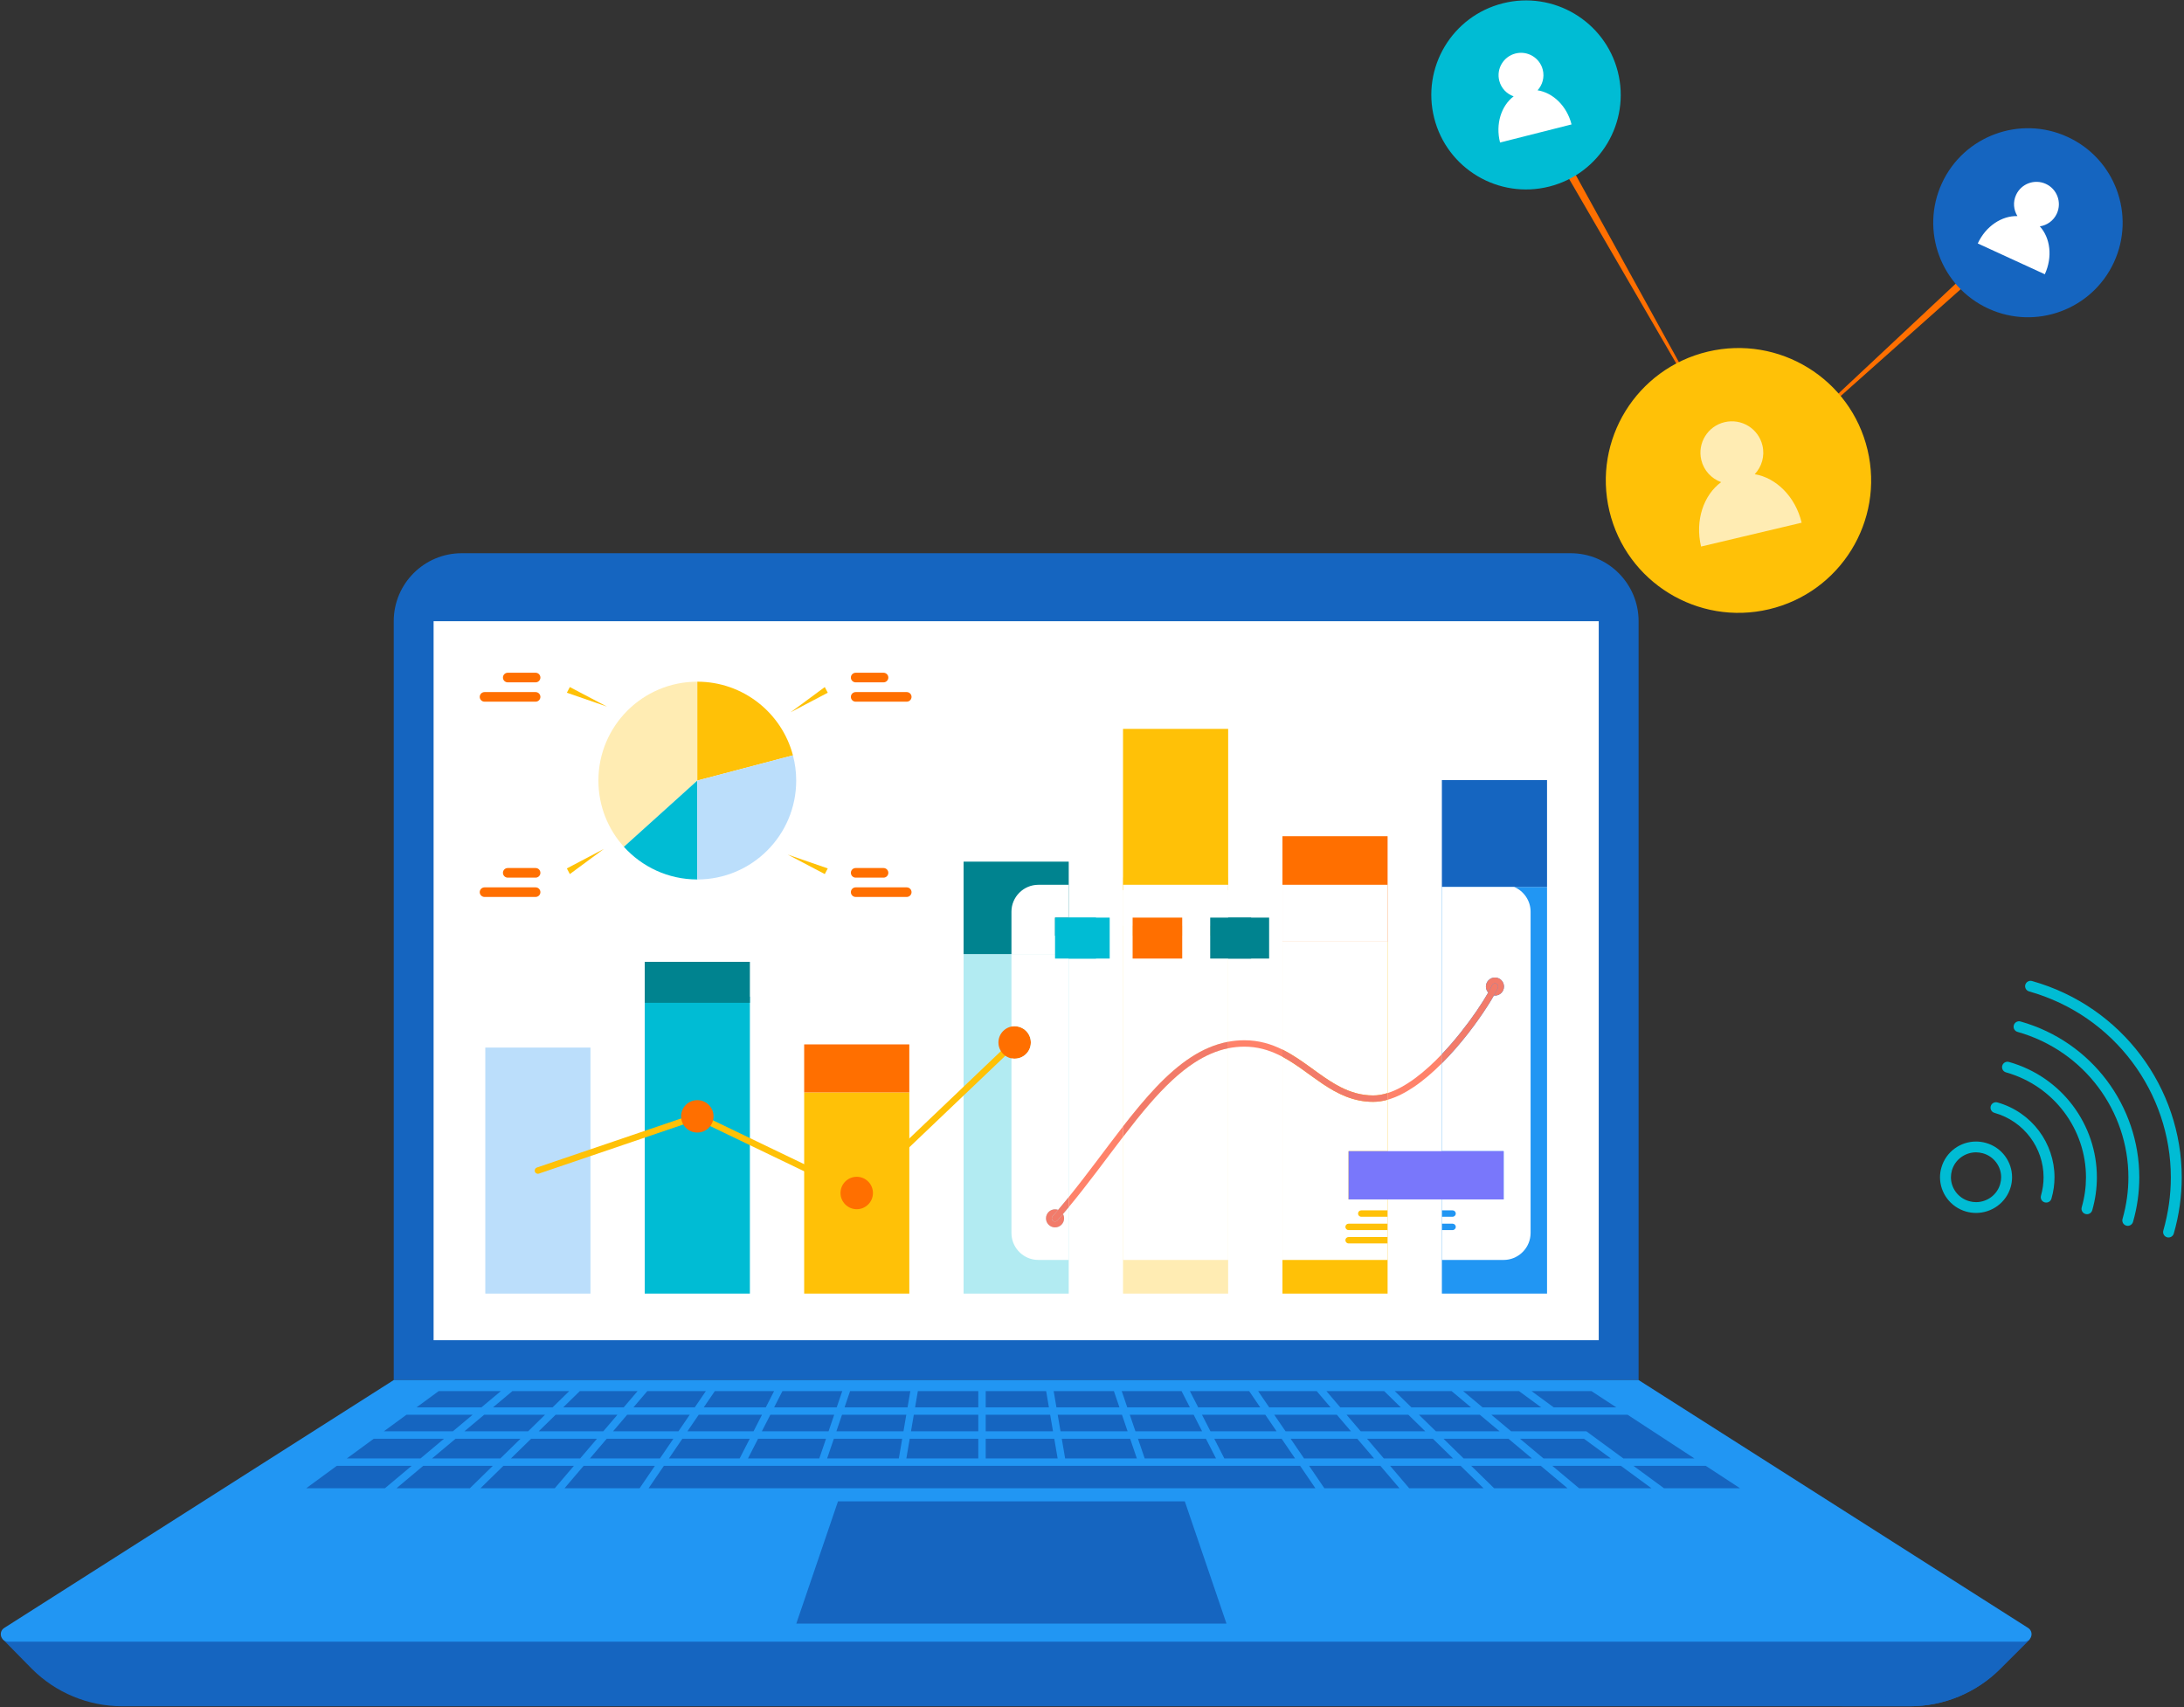 <?xml version="1.0" encoding="UTF-8"?>
<svg width="403px" height="315px" viewBox="0 0 403 315" version="1.1" xmlns="http://www.w3.org/2000/svg" xmlns:xlink="http://www.w3.org/1999/xlink">
    <rect x="0" y="0" width="403" height="315" fill="#333333" stroke="none"/>
    <!-- Generator: Sketch 64 (93537) - https://sketch.com -->
    <title>Background</title>
    <desc>Created with Sketch.</desc>
    <g id="Landing" stroke="none" stroke-width="1" fill="none" fill-rule="evenodd">
        <g transform="translate(-317, -146)" id="Banner">
            <g transform="translate(0, 124)">
                <g id="Illustration">
                    <g id="Artwork">
                        <g id="Background" transform="translate(317, 22)">
                            <g id="Group" transform="translate(0, 102)">
                                <path d="M0.484,200.46 L5.884,205.948 C10.303,210.367 16.297,212.848 22.548,212.848 L352.42,212.848 C358.668,212.848 364.659,210.367 369.081,205.948 L374.57,200.46 L0.484,200.46 Z" id="Path_7" fill="#1565C0" fill-rule="nonzero"></path>
                                <path d="M361.352,200.46 L355.863,205.948 C351.441,210.367 345.449,212.848 339.198,212.848 L352.42,212.848 C358.668,212.848 364.659,210.367 369.081,205.948 L374.57,200.46 L361.352,200.46 Z" id="Path_8" fill="#1565C0" fill-rule="nonzero"></path>
                                <path d="M85.198,0.083 L289.818,0.083 C296.741,0.083 302.361,5.701 302.361,12.629 L302.361,152.656 L72.652,152.656 L72.652,12.629 C72.652,5.701 78.27,0.083 85.198,0.083 Z" id="Path_9" fill="#1565C0" fill-rule="nonzero"></path>
                                <rect id="Rectangle" fill="#FFFFFF" x="80.009" y="12.629" width="214.995" height="132.67"></rect>
                                <path d="M302.361,152.656 L72.652,152.656 L0.79,198.39 C-0.375,199.131 0.147,200.93 1.529,200.93 L373.491,200.93 C374.87,200.93 375.392,199.131 374.228,198.39 L302.361,152.656 Z" id="Path_10" fill="#2196F3" fill-rule="nonzero"></path>
                                <polygon id="Path_11" fill="#1565C0" fill-rule="nonzero" points="226.318 197.6 146.936 197.6 154.628 175.042 218.627 175.042"></polygon>
                                <path d="M278.839,162.112 L292.728,162.112 L294.593,163.483 L299.552,167.119 L312.664,167.119 L300.337,159.062 L275.198,159.062 L278.839,162.112 Z M167.231,159.062 L155.372,159.062 L154.334,162.112 L166.712,162.112 L167.231,159.062 Z M166.477,163.483 L153.865,163.483 L152.625,167.119 L165.857,167.119 L166.477,163.483 Z M115.091,157.693 L117.643,154.698 L106.988,154.698 L103.924,157.693 L115.091,157.693 Z M155.416,154.698 L144.375,154.698 L142.843,157.693 L154.393,157.693 L155.416,154.698 Z M128.203,157.693 L130.245,154.698 L119.44,154.698 L116.886,157.693 L128.203,157.693 Z M141.306,157.693 L142.837,154.698 L131.901,154.698 L129.859,157.693 L141.306,157.693 Z M153.928,159.062 L142.143,159.062 L140.581,162.112 L152.888,162.112 L153.928,159.062 Z M85.696,162.112 L97.448,162.112 L100.568,159.062 L89.337,159.062 L85.696,162.112 Z M152.42,163.483 L139.882,163.483 L138.021,167.119 L151.181,167.119 L152.42,163.483 Z M79.723,167.119 L92.327,167.119 L96.049,163.483 L84.061,163.483 L79.723,167.119 Z M99.405,162.112 L111.323,162.112 L113.922,159.062 L102.526,159.062 L99.405,162.112 Z M138.345,163.483 L125.913,163.483 L123.433,167.119 L136.485,167.119 L138.345,163.483 Z M140.607,159.062 L128.925,159.062 L126.847,162.112 L139.045,162.112 L140.607,159.062 Z M110.156,163.483 L98.005,163.483 L94.284,167.119 L107.056,167.119 L110.156,163.483 Z M124.255,163.483 L111.954,163.483 L108.856,167.119 L121.777,167.119 L124.255,163.483 Z M241.562,168.487 L244.378,172.62 L258.235,172.62 L254.717,168.487 L241.562,168.487 Z M256.514,168.487 L260.032,172.62 L273.743,172.62 L269.52,168.487 L256.514,168.487 Z M286.445,168.487 L291.374,172.62 L304.735,172.62 L299.104,168.487 L286.445,168.487 Z M101.966,157.693 L105.032,154.698 L94.544,154.698 L90.97,157.693 L101.966,157.693 Z M122.499,168.487 L119.684,172.62 L242.72,172.62 L239.905,168.487 L122.499,168.487 Z M271.476,168.487 L275.701,172.62 L289.244,172.62 L284.314,168.487 L271.476,168.487 Z M314.761,168.487 L301.417,168.487 L307.048,172.62 L321.078,172.62 L314.761,168.487 Z M107.687,168.487 L104.169,172.62 L118.026,172.62 L120.843,168.487 L107.687,168.487 Z M87.207,159.062 L74.994,159.062 L70.836,162.112 L83.565,162.112 L87.207,159.062 Z M92.413,154.698 L80.946,154.698 L76.862,157.693 L88.837,157.693 L92.413,154.698 Z M81.932,163.483 L68.968,163.483 L64.005,167.119 L77.593,167.119 L81.932,163.483 Z M92.884,168.487 L88.66,172.62 L102.369,172.62 L105.892,168.487 L92.884,168.487 Z M62.142,168.487 L56.509,172.62 L71.029,172.62 L75.96,168.487 L62.142,168.487 Z M78.09,168.487 L73.161,172.62 L86.704,172.62 L90.928,168.487 L78.09,168.487 Z M258.479,157.693 L255.416,154.698 L244.761,154.698 L247.313,157.693 L258.479,157.693 Z M238.971,167.119 L236.492,163.483 L224.06,163.483 L225.919,167.119 L238.971,167.119 Z M224.382,167.119 L222.52,163.483 L209.982,163.483 L211.222,167.119 L224.382,167.119 Z M253.548,167.119 L250.449,163.483 L238.149,163.483 L240.628,167.119 L253.548,167.119 Z M268.117,167.119 L264.399,163.483 L252.246,163.483 L255.348,167.119 L268.117,167.119 Z M298.247,157.693 L293.665,154.698 L282.614,154.698 L286.7,157.693 L298.247,157.693 Z M282.681,167.119 L278.342,163.483 L266.355,163.483 L270.077,167.119 L282.681,167.119 Z M297.239,167.119 L292.28,163.483 L280.472,163.483 L284.811,167.119 L297.239,167.119 Z M195.172,159.062 L195.692,162.112 L208.071,162.112 L207.031,159.062 L195.172,159.062 Z M220.26,159.062 L208.476,159.062 L209.515,162.112 L221.819,162.112 L220.26,159.062 Z M209.776,167.119 L208.536,163.483 L195.923,163.483 L196.544,167.119 L209.776,167.119 Z M276.709,162.112 L273.067,159.062 L261.835,159.062 L264.956,162.112 L276.709,162.112 Z M235.132,159.062 L237.215,162.112 L249.284,162.112 L246.682,159.062 L235.132,159.062 Z M248.479,159.062 L251.081,162.112 L262.999,162.112 L259.877,159.062 L248.479,159.062 Z M221.797,159.062 L223.359,162.112 L235.558,162.112 L233.479,159.062 L221.797,159.062 Z M194.538,163.483 L181.886,163.483 L181.886,167.119 L195.159,167.119 L194.538,163.483 Z M113.123,162.112 L125.189,162.112 L127.269,159.062 L115.722,159.062 L113.123,162.112 Z M180.518,154.698 L169.364,154.698 L168.854,157.693 L180.518,157.693 L180.518,154.698 Z M167.976,154.698 L156.86,154.698 L155.839,157.693 L167.466,157.693 L167.976,154.698 Z M193.784,159.062 L181.886,159.062 L181.886,162.112 L194.304,162.112 L193.784,159.062 Z M180.518,159.062 L168.619,159.062 L168.1,162.112 L180.518,162.112 L180.518,159.062 Z M167.245,167.119 L180.518,167.119 L180.518,163.483 L167.865,163.483 L167.245,167.119 Z M219.561,157.693 L218.03,154.698 L206.987,154.698 L208.008,157.693 L219.561,157.693 Z M245.518,157.693 L242.964,154.698 L232.159,154.698 L234.201,157.693 L245.518,157.693 Z M271.436,157.693 L267.861,154.698 L257.372,154.698 L260.437,157.693 L271.436,157.693 Z M193.04,154.698 L181.886,154.698 L181.886,157.693 L193.55,157.693 L193.04,154.698 Z M232.545,157.693 L230.502,154.698 L219.567,154.698 L221.097,157.693 L232.545,157.693 Z M206.562,157.693 L205.543,154.698 L194.428,154.698 L194.938,157.693 L206.562,157.693 Z M284.385,157.693 L280.301,154.698 L269.991,154.698 L273.566,157.693 L284.385,157.693 Z" id="Shape_12" fill="#1565C0" fill-rule="nonzero"></path>
                                <rect id="Rectangle_13" fill="#BBDEFB" x="89.549" y="91.303" width="19.404" height="45.398"></rect>
                                <rect id="Rectangle_15" fill="#00BCD4" x="118.969" y="81.912" width="19.404" height="54.788"></rect>
                                <rect id="Rectangle_16" fill="#00838F" x="118.969" y="75.483" width="19.404" height="7.557"></rect>
                                <rect id="Rectangle_17" fill="#FFC107" x="148.388" y="99.577" width="19.401" height="37.124"></rect>
                                <rect id="Rectangle_18" fill="#FF6F00" x="148.388" y="90.717" width="19.401" height="8.859"></rect>
                                <rect id="Rectangle_19" fill="#B2EBF2" x="177.806" y="74.053" width="19.401" height="62.648"></rect>
                                <rect id="Rectangle_20" fill="#00838F" x="177.806" y="56.995" width="19.401" height="17.059"></rect>
                                <rect id="Rectangle_21" fill="#FFECB3" x="207.224" y="59.919" width="19.401" height="76.782"></rect>
                                <rect id="Rectangle_22" fill="#FFC107" x="207.224" y="32.494" width="19.401" height="29.762"></rect>
                                <rect id="Rectangle_23" fill="#FFC107" x="236.644" y="71.755" width="19.401" height="64.947"></rect>
                                <rect id="Rectangle_24" fill="#FF6F00" x="236.644" y="52.303" width="19.401" height="19.452"></rect>
                                <rect id="Rectangle_25" fill="#2196F3" x="266.061" y="61.657" width="19.404" height="75.043"></rect>
                                <rect id="Rectangle_26" fill="#1565C0" x="266.061" y="41.94" width="19.404" height="19.717"></rect>
                                <path d="M128.671,23.788 C118.592,23.788 110.421,31.956 110.421,42.034 C110.421,46.738 112.199,51.022 115.121,54.258 L128.671,42.034 L128.671,23.788 Z" id="Path_27" fill="#FFECB3" fill-rule="nonzero"></path>
                                <path d="M128.671,23.788 L128.671,42.034 L146.318,37.382 C144.263,29.559 137.139,23.788 128.671,23.788 Z" id="Path_28" fill="#FFC107" fill-rule="nonzero"></path>
                                <path d="M115.121,54.258 C118.46,57.956 123.294,60.284 128.671,60.284 L128.671,42.034 L115.121,54.258 Z" id="Path_29" fill="#00BCD4" fill-rule="nonzero"></path>
                                <path d="M128.671,42.034 L128.671,60.284 C138.751,60.284 146.919,52.113 146.919,42.034 C146.919,40.426 146.707,38.87 146.318,37.382 L128.671,42.034 Z" id="Path_30" fill="#BBDEFB" fill-rule="nonzero"></path>
                                <polygon id="Path_31" fill="#FFC107" fill-rule="nonzero" points="145.902 29.423 152.743 25.824 152.192 24.779"></polygon>
                                <polygon id="Path_32" fill="#FFC107" fill-rule="nonzero" points="145.354 55.692 152.192 59.29 152.743 58.244"></polygon>
                                <polygon id="Path_33" fill="#FFC107" fill-rule="nonzero" points="111.989 28.38 105.148 24.779 104.6 25.824"></polygon>
                                <polygon id="Path_34" fill="#FFC107" fill-rule="nonzero" points="111.438 54.646 104.6 58.244 105.148 59.29"></polygon>
                                <path d="M157.891,63.511 L167.311,63.511 C167.802,63.511 168.2,63.113 168.2,62.626 C168.2,62.137 167.802,61.74 167.311,61.74 L157.891,61.74 C157.401,61.74 157.007,62.137 157.007,62.626 C157.007,63.113 157.401,63.511 157.891,63.511 Z M157.891,59.947 L163.034,59.947 C163.521,59.947 163.919,59.55 163.919,59.058 C163.919,58.571 163.521,58.173 163.034,58.173 L157.891,58.173 C157.401,58.173 157.007,58.571 157.007,59.058 C157.007,59.55 157.401,59.947 157.891,59.947 Z M157.891,27.478 L167.311,27.478 C167.802,27.478 168.2,27.08 168.2,26.593 C168.2,26.104 167.802,25.707 167.311,25.707 L157.891,25.707 C157.401,25.707 157.007,26.104 157.007,26.593 C157.007,27.08 157.401,27.478 157.891,27.478 Z M157.891,23.91 L163.034,23.91 C163.521,23.91 163.919,23.514 163.919,23.025 C163.919,22.537 163.521,22.139 163.034,22.139 L157.891,22.139 C157.401,22.139 157.007,22.537 157.007,23.025 C157.007,23.514 157.401,23.91 157.891,23.91 Z M93.689,23.91 L98.831,23.91 C99.319,23.91 99.717,23.514 99.717,23.025 C99.717,22.537 99.319,22.139 98.831,22.139 L93.689,22.139 C93.199,22.139 92.805,22.537 92.805,23.025 C92.805,23.514 93.199,23.91 93.689,23.91 Z M89.408,27.478 L98.831,27.478 C99.319,27.478 99.717,27.08 99.717,26.593 C99.717,26.104 99.319,25.707 98.831,25.707 L89.408,25.707 C88.921,25.707 88.523,26.104 88.523,26.593 C88.523,27.08 88.921,27.478 89.408,27.478 Z M89.408,63.511 L98.831,63.511 C99.319,63.511 99.717,63.113 99.717,62.626 C99.717,62.137 99.319,61.74 98.831,61.74 L89.408,61.74 C88.921,61.74 88.523,62.137 88.523,62.626 C88.523,63.113 88.921,63.511 89.408,63.511 Z M93.689,59.947 L98.831,59.947 C99.319,59.947 99.717,59.55 99.717,59.058 C99.717,58.571 99.319,58.173 98.831,58.173 L93.689,58.173 C93.199,58.173 92.805,58.571 92.805,59.058 C92.805,59.55 93.199,59.947 93.689,59.947 Z" id="Path_35" fill="#FF6F00" fill-rule="nonzero"></path>
                                <path d="M99.441,114.561 L128.631,104.631 L157.832,118.67 C158.055,118.776 158.318,118.735 158.495,118.564 L187.632,90.791 C187.87,90.566 187.878,90.192 187.652,89.954 C187.426,89.72 187.053,89.709 186.818,89.934 L157.978,117.428 L128.925,103.462 C128.786,103.394 128.628,103.385 128.48,103.434 L99.061,113.441 C98.754,113.547 98.588,113.884 98.694,114.193 C98.796,114.5 99.134,114.667 99.441,114.561 Z" id="Path_36" fill="#FFC107" fill-rule="nonzero"></path>
                                <path d="M125.678,103.994 C125.678,102.341 127.018,101.004 128.671,101.004 C130.322,101.004 131.662,102.341 131.662,103.994 C131.662,105.648 130.322,106.985 128.671,106.985 C127.018,106.985 125.678,105.648 125.678,103.994 Z" id="Path_38" fill="#FF6F00" fill-rule="nonzero"></path>
                                <path d="M155.095,118.139 C155.095,116.486 156.438,115.147 158.09,115.147 C159.74,115.147 161.079,116.486 161.079,118.139 C161.079,119.791 159.74,121.13 158.09,121.13 C156.438,121.13 155.095,119.791 155.095,118.139 Z" id="Path_39" fill="#FF6F00" fill-rule="nonzero"></path>
                                <path d="M184.234,90.363 C184.234,88.708 185.574,87.369 187.224,87.369 C188.878,87.369 190.216,88.708 190.216,90.363 C190.216,92.016 188.878,93.352 187.224,93.352 C185.574,93.352 184.234,92.016 184.234,90.363 Z" id="Path_40" fill="#FF6F00" fill-rule="nonzero"></path>
                                <path d="M197.208,130.491 L191.603,130.491 C191.394,130.491 191.191,130.477 190.988,130.454 C188.541,130.149 186.636,128.049 186.636,125.521 L186.636,93.295 C186.824,93.333 187.024,93.352 187.224,93.352 C188.878,93.352 190.216,92.016 190.216,90.363 C190.216,88.708 188.878,87.369 187.224,87.369 C187.024,87.369 186.824,87.393 186.636,87.429 L186.636,74.053 L197.208,74.053 L197.208,118.89 C196.567,119.685 195.916,120.47 195.253,121.247 C195.073,121.183 194.882,121.147 194.679,121.147 C193.756,121.147 193.011,121.895 193.011,122.818 C193.011,123.74 193.756,124.484 194.679,124.484 C195.601,124.484 196.349,123.74 196.349,122.818 C196.349,122.529 196.274,122.258 196.146,122.02 C196.503,121.601 196.857,121.179 197.208,120.753 L197.208,130.491 Z" id="Path_41" fill="#FFFFFF" fill-rule="nonzero"></path>
                                <path d="M197.208,74.053 L186.636,74.053 L186.636,66.233 C186.636,63.502 188.869,61.267 191.603,61.267 L197.208,61.267 L197.208,67.323 L194.679,67.323 L194.679,70.671 L197.208,70.671 L197.208,74.053 Z" id="Path_42" fill="#FFFFFF" fill-rule="nonzero"></path>
                                <path d="M226.627,130.491 L207.225,130.491 L207.225,107.784 C208.871,105.639 210.495,103.583 212.13,101.697 C214.832,98.582 217.555,95.929 220.427,94.07 C222.411,92.785 224.459,91.874 226.627,91.433 L226.627,130.491 Z M207.225,105.849 L207.225,61.267 L207.225,62.257 L226.627,62.257 L226.627,67.323 L223.311,67.323 L223.311,70.671 L226.627,70.671 L226.627,90.231 C224.202,90.685 221.931,91.681 219.783,93.078 C215.297,95.992 211.29,100.627 207.225,105.849 Z M208.996,67.323 L208.996,70.671 L218.147,70.671 L218.147,67.323 L208.996,67.323 Z" id="Shape_43" fill="#FFFFFF" fill-rule="nonzero"></path>
                                <rect id="Rectangle_44" fill="#FFFFFF" x="207.224" y="61.264" width="19.401" height="7.557"></rect>
                                <path d="M256.044,130.491 L236.644,130.491 L236.644,93.004 C239.234,94.38 241.562,96.321 244.057,97.996 C246.759,99.81 249.699,101.32 253.386,101.317 C254.272,101.317 255.159,101.181 256.044,100.933 L256.044,110.419 L248.845,110.419 L248.845,119.324 L256.044,119.324 L256.044,121.341 L251.181,121.341 C250.855,121.341 250.592,121.607 250.592,121.932 C250.592,122.258 250.855,122.52 251.181,122.52 L256.044,122.52 L256.044,123.8 L248.845,123.8 C248.519,123.8 248.256,124.065 248.256,124.391 C248.256,124.716 248.519,124.982 248.845,124.982 L256.044,124.982 L256.044,126.262 L248.845,126.262 C248.519,126.262 248.256,126.525 248.256,126.85 C248.256,127.176 248.519,127.441 248.845,127.441 L256.044,127.441 L256.044,130.491 Z M253.391,100.138 L253.386,100.138 C251.149,100.135 249.219,99.536 247.39,98.611 C244.652,97.226 242.165,95.095 239.393,93.272 C238.513,92.695 237.604,92.154 236.644,91.677 L236.644,71.757 L256.044,71.757 L256.044,99.698 C255.139,99.984 254.248,100.138 253.391,100.138 Z" id="Shape_45" fill="#FFFFFF" fill-rule="nonzero"></path>
                                <rect id="Rectangle_46" fill="#FFFFFF" x="236.644" y="61.265" width="19.401" height="10.49"></rect>
                                <path d="M277.46,130.491 L266.061,130.491 L266.061,124.982 L268.032,124.982 C268.357,124.982 268.622,124.716 268.622,124.391 C268.622,124.065 268.357,123.8 268.032,123.8 L266.061,123.8 L266.061,122.52 L268.032,122.52 C268.357,122.52 268.622,122.258 268.622,121.932 C268.622,121.607 268.357,121.341 268.032,121.341 L266.061,121.341 L266.061,119.324 L277.454,119.324 L277.454,110.419 L266.061,110.419 L266.061,94.209 C267.826,92.444 269.465,90.531 270.908,88.683 C272.29,86.907 273.486,85.194 274.423,83.734 C274.909,82.981 275.324,82.298 275.657,81.703 C275.723,81.712 275.789,81.715 275.855,81.715 C276.777,81.715 277.525,80.969 277.525,80.047 C277.525,79.124 276.777,78.376 275.855,78.376 C274.932,78.376 274.187,79.124 274.187,80.047 C274.187,80.475 274.346,80.864 274.609,81.158 C274.081,82.092 273.335,83.283 272.429,84.605 C270.764,87.03 268.545,89.906 266.061,92.518 L266.061,61.657 L279.39,61.657 C281.175,62.414 282.432,64.185 282.432,66.233 L282.432,125.521 C282.432,125.695 282.42,125.868 282.401,126.039 C282.143,128.532 280.015,130.491 277.46,130.491 Z" id="Path_47" fill="#FFFFFF" fill-rule="nonzero"></path>
                                <path d="M194.679,124.484 C193.756,124.484 193.011,123.74 193.011,122.818 C193.011,121.895 193.756,121.147 194.679,121.147 C194.882,121.147 195.073,121.183 195.253,121.247 C194.915,121.643 194.576,122.038 194.235,122.426 C194.019,122.671 194.045,123.046 194.29,123.26 C194.402,123.357 194.541,123.405 194.679,123.405 C194.844,123.405 195.007,123.34 195.124,123.205 C195.466,122.812 195.81,122.418 196.146,122.02 C196.274,122.258 196.349,122.529 196.349,122.818 C196.349,123.74 195.601,124.484 194.679,124.484 Z" id="Path_48" fill="#F27B6A" fill-rule="nonzero"></path>
                                <path d="M275.855,81.715 C275.789,81.715 275.723,81.712 275.657,81.703 C275.975,81.146 276.223,80.669 276.394,80.289 C276.529,79.99 276.394,79.641 276.097,79.507 C276.02,79.473 275.937,79.455 275.857,79.455 C275.631,79.455 275.415,79.584 275.318,79.805 C275.163,80.147 274.924,80.607 274.609,81.158 C274.346,80.864 274.187,80.475 274.187,80.047 C274.187,79.124 274.932,78.376 275.855,78.376 C276.777,78.376 277.525,79.124 277.525,80.047 C277.525,80.969 276.777,81.715 275.855,81.715 Z" id="Path_49" fill="#F27B6A" fill-rule="nonzero"></path>
                                <path d="M197.208,120.753 L197.208,118.89 C200.708,114.573 203.943,110.077 207.145,105.954 C207.171,105.919 207.196,105.884 207.225,105.849 L207.225,107.784 C204.039,111.939 200.776,116.445 197.208,120.753 Z M256.044,100.933 L256.044,99.698 C256.856,99.445 257.681,99.085 258.509,98.637 C260.272,97.685 262.051,96.337 263.753,94.786 C264.541,94.067 265.313,93.304 266.061,92.518 L266.061,94.209 C264.435,95.838 262.708,97.336 260.934,98.54 C259.335,99.622 257.693,100.47 256.044,100.933 Z M236.644,93.004 C236.423,92.888 236.203,92.776 235.981,92.667 C234.072,91.742 232.016,91.136 229.608,91.136 C228.586,91.136 227.594,91.239 226.627,91.433 L226.627,90.231 C227.594,90.051 228.586,89.954 229.603,89.954 L229.617,89.954 C232.287,89.954 234.578,90.653 236.644,91.677 L236.644,93.004 Z" id="Shape_50" fill="#FF826A" fill-rule="nonzero"></path>
                                <path d="M194.679,123.405 C194.541,123.405 194.402,123.357 194.29,123.26 C194.045,123.046 194.019,122.671 194.235,122.426 C194.576,122.038 194.915,121.643 195.253,121.247 C195.916,120.47 196.567,119.685 197.208,118.89 L197.208,120.753 C196.857,121.179 196.503,121.601 196.146,122.02 C195.81,122.418 195.466,122.812 195.124,123.205 C195.007,123.34 194.844,123.405 194.679,123.405 Z" id="Path_51" fill="#F27B6A" fill-rule="nonzero"></path>
                                <path d="M207.225,107.784 L207.225,105.849 C211.29,100.627 215.297,95.992 219.783,93.078 C221.931,91.681 224.202,90.685 226.627,90.231 L226.627,91.433 C224.459,91.874 222.411,92.785 220.427,94.07 C217.555,95.929 214.832,98.582 212.13,101.697 C210.495,103.583 208.871,105.639 207.225,107.784 Z" id="Path_52" fill="#F27B6A" fill-rule="nonzero"></path>
                                <path d="M253.386,101.317 C249.699,101.32 246.759,99.81 244.057,97.996 C241.562,96.321 239.234,94.38 236.644,93.004 L236.644,91.677 C237.604,92.154 238.513,92.695 239.393,93.272 C242.165,95.095 244.652,97.226 247.39,98.611 C249.219,99.536 251.149,100.135 253.386,100.138 L253.391,100.138 C254.248,100.138 255.139,99.984 256.044,99.698 L256.044,100.933 C255.159,101.181 254.272,101.317 253.386,101.317 Z" id="Path_53" fill="#F27B6A" fill-rule="nonzero"></path>
                                <path d="M266.061,94.209 L266.061,92.518 C268.545,89.906 270.764,87.03 272.429,84.605 C273.335,83.283 274.081,82.092 274.609,81.158 C274.924,80.607 275.163,80.147 275.318,79.805 C275.415,79.584 275.631,79.455 275.857,79.455 C275.937,79.455 276.02,79.473 276.097,79.507 C276.394,79.641 276.529,79.99 276.394,80.289 C276.223,80.669 275.975,81.146 275.657,81.703 C275.324,82.298 274.909,82.981 274.423,83.734 C273.486,85.194 272.29,86.907 270.908,88.683 C269.465,90.531 267.826,92.444 266.061,94.209 Z" id="Path_54" fill="#F27B6A" fill-rule="nonzero"></path>
                                <rect id="Rectangle_55" fill="#00BCD4" x="197.208" y="67.323" width="7.557" height="7.557"></rect>
                                <rect id="Rectangle_56" fill="#00BCD4" x="194.679" y="67.323" width="7.557" height="7.557"></rect>
                                <rect id="Rectangle_57" fill="#FF6F00" x="208.996" y="67.323" width="9.151" height="7.557"></rect>
                                <rect id="Rectangle_58" fill="#00838F" x="226.627" y="67.323" width="7.557" height="7.557"></rect>
                                <rect id="Rectangle_59" fill="#00838F" x="223.311" y="67.323" width="7.557" height="7.557"></rect>
                                <polygon id="Rectangle_60" fill="#7977FB" fill-rule="nonzero" points="248.845 119.324 277.457 119.324 277.457 110.419 248.845 110.419"></polygon>
                            </g>
                            <g id="Group" transform="translate(357, 180)" fill="#00BCD4" fill-rule="nonzero">
                                <path d="M2.205,35.7 L3.174,35.97 C3.749,33.953 5.609,32.641 7.62,32.635 C8.042,32.641 8.467,32.693 8.9,32.814 C10.93,33.388 12.26,35.232 12.26,37.23 C12.26,37.646 12.201,38.069 12.079,38.49 C11.505,40.507 9.644,41.825 7.629,41.825 C7.211,41.825 6.787,41.767 6.353,41.646 C4.319,41.072 2.994,39.234 2.994,37.235 C2.994,36.82 3.052,36.395 3.174,35.975 L2.205,35.7 L1.241,35.425 C1.061,36.028 0.978,36.637 0.978,37.235 C0.978,40.107 2.882,42.737 5.809,43.568 C6.412,43.736 7.026,43.818 7.629,43.818 C10.531,43.818 13.184,41.931 14.022,39.036 C14.192,38.436 14.275,37.829 14.275,37.23 C14.275,34.359 12.371,31.723 9.455,30.898 C8.841,30.724 8.223,30.642 7.62,30.642 C4.732,30.642 2.075,32.529 1.241,35.425 L2.205,35.7 Z" id="Path_117"></path>
                                <path d="M11.023,25.348 C16.51,26.897 20.088,31.854 20.088,37.235 C20.088,38.36 19.928,39.499 19.606,40.638 C19.456,41.169 19.757,41.719 20.303,41.868 C20.834,42.017 21.389,41.713 21.539,41.184 C21.924,39.87 22.105,38.544 22.105,37.235 C22.105,30.98 17.946,25.232 11.578,23.428 C11.041,23.277 10.492,23.586 10.34,24.112 C10.186,24.643 10.492,25.199 11.023,25.348 Z" id="Path_118"></path>
                                <path d="M13.154,17.877 C22.094,20.401 27.913,28.476 27.913,37.245 C27.913,39.074 27.659,40.932 27.123,42.781 C26.973,43.311 27.284,43.861 27.82,44.016 C28.355,44.166 28.916,43.857 29.066,43.331 C29.65,41.299 29.924,39.258 29.924,37.245 C29.933,27.602 23.521,18.736 13.711,15.961 C13.175,15.806 12.614,16.115 12.464,16.646 C12.314,17.177 12.625,17.727 13.154,17.877 Z" id="Path_119"></path>
                                <path d="M15.287,10.411 C27.669,13.91 35.741,25.097 35.741,37.254 C35.741,39.788 35.386,42.366 34.655,44.929 C34.505,45.46 34.816,46.01 35.347,46.159 C35.882,46.314 36.433,46.005 36.594,45.473 C37.382,42.733 37.752,39.972 37.752,37.254 C37.752,24.224 29.11,12.245 15.833,8.489 C15.302,8.34 14.747,8.649 14.597,9.175 C14.445,9.706 14.747,10.26 15.287,10.411 Z" id="Path_120"></path>
                                <path d="M17.415,2.939 C33.244,7.413 43.571,21.719 43.571,37.264 C43.571,40.503 43.118,43.799 42.183,47.071 C42.032,47.602 42.335,48.157 42.874,48.307 C43.41,48.456 43.965,48.152 44.115,47.621 C45.109,44.166 45.582,40.686 45.582,37.264 C45.582,20.846 34.685,5.748 17.966,1.023 C17.435,0.869 16.88,1.178 16.719,1.709 C16.568,2.24 16.88,2.79 17.415,2.939 Z" id="Path_121"></path>
                            </g>
                            <g id="Group" transform="translate(264, 0)" fill-rule="nonzero">
                                <polygon id="Path_147" fill="#FF6F00" points="57.392 89.331 110.81 41.779 109.601 40.423"></polygon>
                                <polygon id="Path_148" fill="#FF6F00" points="57.59 88.218 18.384 17.083 16.792 17.956"></polygon>
                                <path d="M32.975,94.301 C29.847,81.176 37.976,68.007 51.133,64.886 C64.28,61.77 77.485,69.882 80.604,83.006 C83.732,96.131 75.603,109.305 62.446,112.421 C49.298,115.543 36.097,107.426 32.975,94.301 Z" id="Path_149" fill="#FFC107"></path>
                                <path d="M59.788,87.501 C61.082,86.127 61.681,84.16 61.211,82.195 C60.472,79.082 57.344,77.163 54.225,77.901 C51.115,78.638 49.188,81.76 49.927,84.872 C50.397,86.835 51.82,88.326 53.592,88.967 C50.354,91.347 48.744,96.039 49.888,100.851 L68.447,96.452 C67.302,91.642 63.744,88.168 59.788,87.501 Z" id="Path_150" fill="#FFECB3"></path>
                                <path d="M94.332,33.807 C98.362,25.064 108.743,21.231 117.509,25.262 C126.276,29.286 130.111,39.647 126.074,48.395 C122.035,57.142 111.664,60.971 102.897,56.941 C94.135,52.916 90.295,42.56 94.332,33.807 Z" id="Path_151" fill="#1565C0"></path>
                                <path d="M112.398,41.77 C113.727,41.568 114.936,40.726 115.534,39.413 C116.488,37.341 115.582,34.888 113.507,33.935 C111.426,32.978 108.972,33.887 108.017,35.959 C107.405,37.272 107.554,38.733 108.263,39.874 C105.399,39.786 102.426,41.717 100.944,44.923 L113.317,50.608 C114.79,47.397 114.329,43.886 112.398,41.77 Z" id="Path_152" fill="#FFFFFF"></path>
                                <path d="M0.648,21.802 C-1.722,12.466 3.939,2.98 13.294,0.614 C22.651,-1.749 32.156,3.901 34.527,13.238 C36.894,22.571 31.233,32.057 21.882,34.423 C12.525,36.789 3.019,31.139 0.648,21.802 Z" id="Path_153" fill="#00BCD4"></path>
                                <path d="M19.717,16.662 C20.622,15.675 21.028,14.261 20.677,12.86 C20.112,10.648 17.861,9.31 15.644,9.871 C13.427,10.433 12.085,12.681 12.649,14.894 C13.005,16.289 14.033,17.338 15.305,17.777 C13.023,19.511 11.922,22.878 12.794,26.297 L25.99,22.96 C25.123,19.537 22.55,17.101 19.717,16.662 Z" id="Path_154" fill="#FFFFFF"></path>
                            </g>
                        </g>
                    </g>
                </g>
            </g>
        </g>
    </g>
</svg>